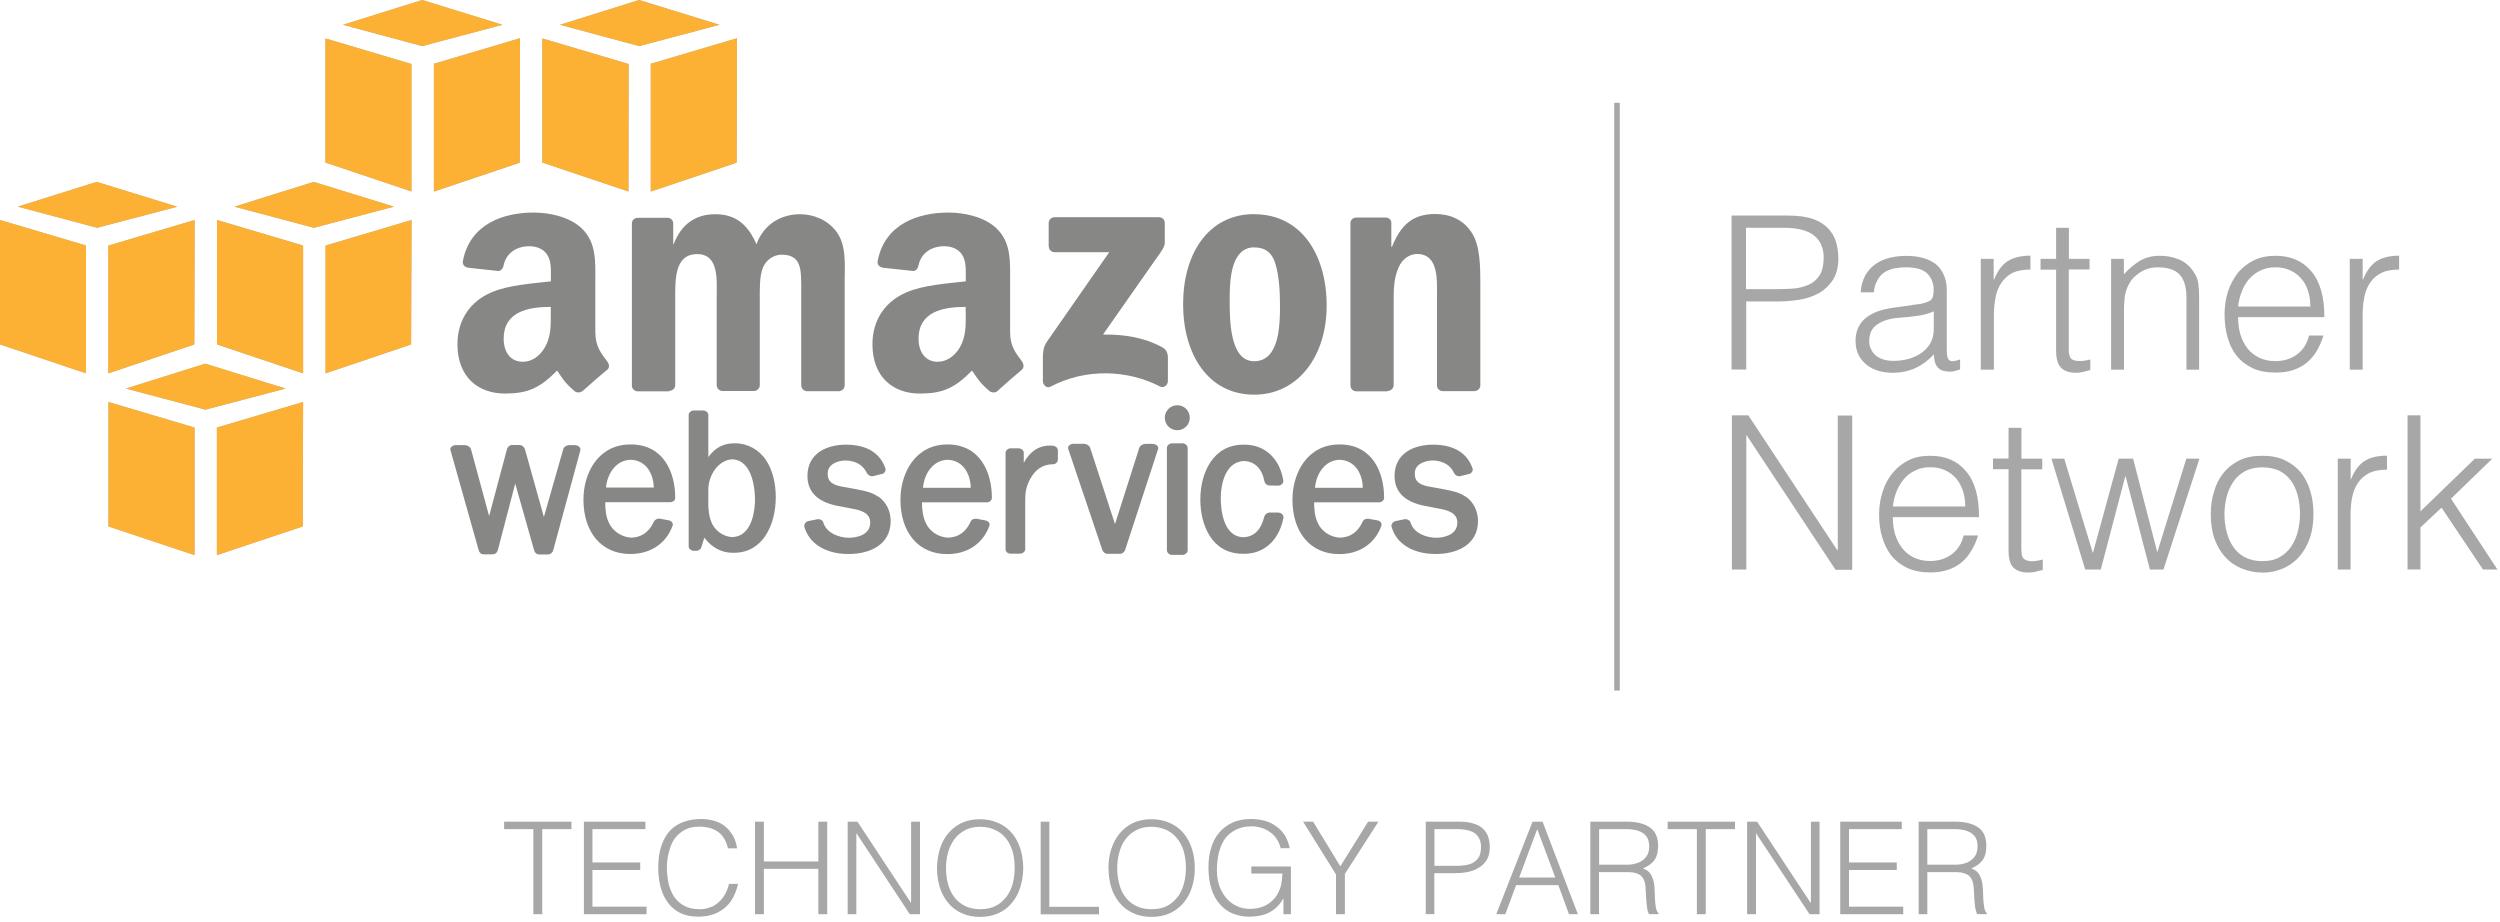 <?xml version="1.0" encoding="UTF-8" standalone="no"?>
<!DOCTYPE svg PUBLIC "-//W3C//DTD SVG 1.1//EN" "http://www.w3.org/Graphics/SVG/1.1/DTD/svg11.dtd">
<svg width="100%" height="100%" viewBox="0 0 225 83" version="1.1" xmlns="http://www.w3.org/2000/svg" xmlns:xlink="http://www.w3.org/1999/xlink" xml:space="preserve" style="fill-rule:evenodd;clip-rule:evenodd;stroke-linejoin:round;stroke-miterlimit:1.414;">
    <g>
        <g opacity="0.5">
            <g>
                <path d="M37.03,17.23L29.29,14.63L29.29,3.46L37.03,5.76L37.03,17.24" style="fill:rgb(102,102,102);"/>
                <path d="M39.05,5.74L46.8,3.44L46.78,14.64L39.05,17.24L39.05,5.73" style="fill:rgb(102,102,102);"/>
                <path d="M45.22,2.23L38,0L30.87,2.23L38,4.15L45.22,2.23" style="fill:rgb(102,102,102);"/>
                <path d="M56.55,17.23L48.81,14.63L48.81,3.46L56.58,5.76L56.56,17.24" style="fill:rgb(102,102,102);"/>
                <path d="M58.57,5.74L66.33,3.44L66.3,14.64L58.57,17.24L58.57,5.73" style="fill:rgb(102,102,102);"/>
                <path d="M64.75,2.23L57.52,0L50.4,2.23L57.53,4.15L64.75,2.23" style="fill:rgb(102,102,102);"/>
                <path d="M7.75,22.1L0,19.8L0,31L7.74,33.6L7.74,22.1" style="fill:rgb(102,102,102);"/>
                <path d="M9.76,22.1L17.52,19.8L17.49,31L9.75,33.6L9.75,22.1" style="fill:rgb(102,102,102);"/>
                <path d="M15.94,18.6L8.7,16.37L1.6,18.6L8.74,20.5L15.96,18.6" style="fill:rgb(102,102,102);"/>
                <path d="M27.27,33.6L19.53,31L19.53,19.8L27.28,22.1L27.28,33.6" style="fill:rgb(102,102,102);"/>
                <path d="M29.3,22.1L37.04,19.8L37,31L29.3,33.6L29.3,22.1" style="fill:rgb(102,102,102);"/>
                <path d="M35.46,18.6L28.23,16.37L21.1,18.6L28.25,20.5L35.45,18.6" style="fill:rgb(102,102,102);"/>
                <path d="M17.5,49.96L9.76,47.38L9.76,36.18L17.51,38.48L17.51,49.96" style="fill:rgb(102,102,102);"/>
                <path d="M19.52,38.48L27.28,36.18L27.25,47.38L19.52,49.96L19.52,38.48" style="fill:rgb(102,102,102);"/>
                <path d="M25.7,34.97L18.47,32.73L11.34,34.97L18.48,36.87L25.7,34.97" style="fill:rgb(102,102,102);"/>
            </g>
            <path d="M51.8,40.06L51.23,40.06C51.03,40.06 50.75,40.2 50.69,40.43L48.95,46.53L47.25,40.45C47.19,40.25 47.01,40.05 46.75,40.05L46.09,40.05C45.84,40.05 45.67,40.25 45.62,40.45L44.02,46.45L42.39,40.43C42.32,40.21 42.05,40.06 41.83,40.06L41.01,40.06C40.84,40.06 40.68,40.14 40.59,40.26C40.53,40.34 40.51,40.43 40.54,40.51L43.08,49.51C43.12,49.71 43.28,49.89 43.53,49.89L44.33,49.89C44.56,49.89 44.76,49.73 44.81,49.49L46.37,43.52L48.07,49.52C48.11,49.7 48.27,49.9 48.52,49.9L49.32,49.9C49.54,49.9 49.72,49.74 49.79,49.52L52.23,40.54C52.26,40.44 52.23,40.36 52.18,40.27C52.11,40.17 51.95,40.07 51.78,40.07" style="fill:rgb(16,15,13);"/>
            <path d="M58.84,43.88L54.54,43.88C54.64,42.68 55.42,41.41 56.74,41.38C58.16,41.41 58.81,42.64 58.84,43.88L58.84,43.88ZM56.74,40C53.84,40 52.51,42.57 52.51,44.96C52.51,47.94 54.17,49.86 56.71,49.86C58.54,49.86 59.93,48.94 60.53,47.33C60.57,47.23 60.56,47.13 60.51,47.05C60.45,46.95 60.33,46.85 60.19,46.83L59.39,46.68C59.17,46.64 58.92,46.78 58.84,46.96C58.44,47.86 57.74,48.36 56.84,48.39C55.97,48.35 55.18,47.84 54.81,47.07C54.51,46.45 54.48,45.83 54.47,45.2L60.32,45.2C60.45,45.2 60.58,45.15 60.67,45.06C60.74,44.99 60.77,44.9 60.77,44.8C60.77,42.48 59.7,40 56.77,40" style="fill:rgb(16,15,13);"/>
            <path d="M67.95,44.97C67.95,45.52 67.85,48.27 65.9,48.34C65.25,48.31 64.6,47.94 64.22,47.36C63.94,46.93 63.79,46.34 63.75,45.6L63.75,44C63.78,42.75 64.65,41.4 65.9,41.34C67.85,41.41 67.95,44.38 67.95,44.97L67.95,44.97ZM66.2,39.9L66.05,39.9C65.09,39.9 64.33,40.32 63.75,41.14L63.75,37.34C63.75,37.14 63.53,36.94 63.28,36.94L62.44,36.94C62.22,36.94 61.98,37.12 61.98,37.34L61.98,49.17C61.98,49.39 62.2,49.57 62.44,49.57L62.69,49.57C62.91,49.57 63.09,49.4 63.13,49.22L63.39,48.39C64.01,49.24 64.93,49.75 65.91,49.75L66.06,49.75C68.66,49.75 69.82,47.23 69.82,44.73C69.82,43.49 69.52,42.29 68.97,41.46C68.37,40.5 67.29,39.9 66.2,39.9" style="fill:rgb(16,15,13);"/>
            <path d="M79.03,44.7C78.48,44.3 77.83,44.18 77.17,44.05L75.91,43.82C75.01,43.67 74.49,43.42 74.49,42.62C74.49,41.78 75.36,41.46 76.09,41.44C77.01,41.46 77.69,41.86 78.02,42.58C78.12,42.74 78.29,42.86 78.47,42.86C78.5,42.86 78.53,42.86 78.57,42.86L79.35,42.66C79.48,42.66 79.6,42.56 79.65,42.44C79.71,42.34 79.72,42.24 79.69,42.16C79.21,40.76 77.99,40.02 76.14,40.02C74.46,40.02 72.67,40.76 72.67,42.84C72.67,44.26 73.57,45.16 75.33,45.52L76.75,45.79C77.53,45.93 78.32,46.19 78.32,47.03C78.32,48.26 76.88,48.39 76.44,48.4C75.47,48.4 74.37,47.95 74.1,47.03C74.05,46.83 73.8,46.69 73.57,46.73L72.74,46.9C72.62,46.93 72.51,47 72.44,47.12C72.39,47.22 72.37,47.32 72.39,47.4C72.82,48.93 74.29,49.85 76.33,49.86L76.39,49.86C78.21,49.86 80.16,49.08 80.16,46.89C80.16,45.99 79.76,45.19 79.06,44.69" style="fill:rgb(16,15,13);"/>
            <path d="M87.37,43.9L83.07,43.9C83.17,42.68 83.94,41.42 85.27,41.38C86.69,41.42 87.33,42.65 87.37,43.88L87.37,43.9ZM85.27,40C82.37,40 81.04,42.58 81.04,44.97C81.04,47.95 82.68,49.87 85.24,49.87C87.06,49.87 88.44,48.95 89.04,47.34C89.08,47.24 89.07,47.14 89.02,47.06C88.96,46.96 88.84,46.86 88.7,46.84L87.9,46.69C87.7,46.65 87.44,46.74 87.35,46.96C86.95,47.86 86.25,48.36 85.35,48.39C84.48,48.36 83.69,47.85 83.33,47.09C83.03,46.46 82.99,45.84 82.98,45.21L88.83,45.21C88.95,45.21 89.08,45.15 89.17,45.06C89.24,44.99 89.27,44.89 89.27,44.8C89.27,42.5 88.21,40 85.27,40" style="fill:rgb(16,15,13);"/>
            <path d="M94.8,40.12C94.7,40.1 94.58,40.1 94.47,40.1C93.49,40.1 92.69,40.63 92.14,41.65L92.14,40.75C92.14,40.55 91.94,40.35 91.68,40.35L90.95,40.35C90.71,40.35 90.5,40.55 90.5,40.75L90.5,49.43C90.5,49.65 90.7,49.83 90.95,49.83L91.8,49.83C92.02,49.83 92.27,49.66 92.27,49.43L92.27,45.06C92.27,44.34 92.34,43.8 92.69,43.16C93.17,42.24 93.85,41.79 94.79,41.78C95.01,41.78 95.21,41.58 95.21,41.35L95.21,40.55C95.21,40.33 95.03,40.15 94.79,40.12" style="fill:rgb(16,15,13);"/>
            <path d="M103.75,39.95L103.07,39.95C102.87,39.95 102.59,40.1 102.53,40.32L100.35,47.17L98.12,40.32C98.05,40.1 97.78,39.94 97.57,39.94L96.61,39.94C96.44,39.94 96.27,40.02 96.18,40.14C96.13,40.24 96.11,40.32 96.14,40.4L99.19,49.44C99.25,49.62 99.39,49.84 99.65,49.84L100.81,49.84C101.01,49.84 101.21,49.69 101.28,49.44L104.23,40.41C104.26,40.33 104.25,40.24 104.19,40.16C104.09,40.03 103.93,39.96 103.76,39.96" style="fill:rgb(16,15,13);"/>
            <path d="M105.96,36.47C105.34,36.47 104.83,36.97 104.83,37.6C104.83,38.22 105.33,38.72 105.96,38.72C106.58,38.72 107.08,38.22 107.08,37.6C107.08,36.97 106.58,36.47 105.96,36.47" style="fill:rgb(16,15,13);"/>
            <path d="M106.42,39.9L105.5,39.9C105.24,39.9 105.02,40.1 105.02,40.3L105.02,49.52C105.02,49.62 105.07,49.74 105.17,49.82C105.27,49.9 105.37,49.94 105.49,49.94L106.41,49.94C106.67,49.94 106.89,49.74 106.89,49.52L106.89,40.32C106.89,40.09 106.66,39.89 106.41,39.89" style="fill:rgb(16,15,13);"/>
            <path d="M115.04,46.13L114.27,46.13C114.07,46.13 113.87,46.26 113.79,46.49C113.49,47.69 112.87,48.32 111.89,48.35C110.02,48.29 109.87,45.67 109.87,44.87C109.87,43.27 110.43,41.54 111.97,41.49C112.91,41.52 113.59,42.19 113.79,43.29C113.83,43.51 113.99,43.67 114.23,43.69L115.06,43.71C115.31,43.68 115.5,43.51 115.5,43.27C115.2,41.29 113.85,40.02 112.02,40.02L111.89,40.02C109.22,40.02 108.03,42.5 108.03,44.96C108.03,47.21 109.03,49.84 111.86,49.84L112,49.84C113.8,49.84 115.13,48.59 115.52,46.57C115.52,46.47 115.49,46.37 115.42,46.3C115.34,46.2 115.19,46.14 115.04,46.13" style="fill:rgb(16,15,13);"/>
            <path d="M122.65,43.9L118.35,43.9C118.45,42.68 119.22,41.42 120.55,41.38C121.97,41.42 122.62,42.65 122.65,43.88L122.65,43.9ZM120.55,40C117.65,40 116.32,42.58 116.32,44.97C116.32,47.95 117.97,49.87 120.52,49.87C122.34,49.87 123.72,48.95 124.32,47.34C124.36,47.24 124.35,47.14 124.3,47.06C124.24,46.96 124.13,46.86 124,46.84L123.18,46.69C122.98,46.65 122.73,46.74 122.63,46.96C122.23,47.86 121.53,48.36 120.63,48.39C119.76,48.36 118.97,47.85 118.61,47.09C118.31,46.45 118.28,45.84 118.27,45.21L124.12,45.21C124.25,45.21 124.38,45.15 124.47,45.06C124.54,44.99 124.57,44.89 124.57,44.8C124.57,42.5 123.51,40 120.57,40" style="fill:rgb(16,15,13);"/>
            <path d="M131.9,44.7C131.34,44.3 130.68,44.18 130.02,44.05L128.76,43.82C127.86,43.67 127.33,43.42 127.33,42.62C127.33,41.54 128.69,41.45 128.95,41.44C129.85,41.46 130.55,41.86 130.87,42.58C130.95,42.74 131.12,42.86 131.3,42.86C131.34,42.86 131.37,42.86 131.4,42.86L132.2,42.66C132.3,42.66 132.43,42.56 132.5,42.44C132.55,42.34 132.56,42.24 132.53,42.16C132.05,40.76 130.83,40.02 128.97,40.02C127.3,40.02 125.51,40.76 125.51,42.84C125.51,44.26 126.41,45.16 128.18,45.52L129.58,45.79C130.36,45.93 131.16,46.19 131.16,47.03C131.16,48.26 129.72,48.39 129.29,48.4C128.39,48.4 127.23,48 126.95,47.03C126.89,46.83 126.65,46.69 126.41,46.73L125.59,46.9C125.47,46.93 125.35,47 125.29,47.12C125.23,47.22 125.21,47.32 125.24,47.4C125.66,48.93 127.14,49.85 129.18,49.86L129.22,49.86C131.06,49.86 133.02,49.08 133.02,46.89C133.02,45.99 132.62,45.19 131.92,44.69" style="fill:rgb(16,15,13);"/>
            <path d="M94.38,22.17L94.38,20.07C94.38,19.77 94.63,19.55 94.91,19.55L104.29,19.55C104.59,19.55 104.83,19.75 104.83,20.07L104.83,21.87C104.83,22.17 104.57,22.57 104.13,23.17L99.27,30.11C101.07,30.08 102.97,30.35 104.61,31.26C104.98,31.46 105.08,31.78 105.11,32.08L105.11,34.31C105.11,34.61 104.78,34.97 104.41,34.79C101.54,33.29 97.71,33.11 94.53,34.81C94.2,34.98 93.86,34.63 93.86,34.31L93.86,32.21C93.86,31.86 93.86,31.28 94.21,30.77L99.83,22.7L94.93,22.7C94.63,22.7 94.4,22.48 94.39,22.17" style="fill:rgb(16,15,13);"/>
            <path d="M60.22,35.22L57.37,35.22C57.1,35.2 56.89,35 56.87,34.74L56.87,20.1C56.87,19.82 57.11,19.6 57.42,19.6L60.07,19.6C60.35,19.6 60.57,19.8 60.59,20.08L60.59,21.98L60.63,21.98C61.33,20.14 62.63,19.28 64.38,19.28C66.15,19.28 67.28,20.14 68.08,21.98C68.76,20.14 70.33,19.28 72,19.28C73.2,19.28 74.5,19.78 75.3,20.88C76.2,22.11 76.02,23.88 76.02,25.46L76.02,34.69C76.02,34.97 75.77,35.21 75.47,35.21L72.61,35.21C72.33,35.19 72.11,34.96 72.11,34.68L72.11,26.92C72.11,26.3 72.15,24.77 72.01,24.18C71.81,23.2 71.17,22.92 70.35,22.92C69.65,22.92 68.93,23.38 68.65,24.12C68.35,24.86 68.38,26.09 68.38,26.92L68.38,34.67C68.38,34.95 68.14,35.19 67.84,35.19L65,35.19C64.73,35.17 64.5,34.94 64.5,34.66L64.5,26.9C64.5,25.27 64.76,22.87 62.74,22.87C60.69,22.87 60.77,25.22 60.77,26.91L60.77,34.66C60.77,34.94 60.53,35.18 60.22,35.18" style="fill:rgb(16,15,13);"/>
            <path d="M112.9,22.26C110.8,22.26 110.67,25.12 110.67,26.91C110.67,28.71 110.65,32.51 112.87,32.51C115.09,32.51 115.2,29.44 115.2,27.57C115.2,26.33 115.14,24.87 114.77,23.69C114.45,22.67 113.81,22.27 112.91,22.27L112.9,22.26ZM112.88,19.28C117.11,19.28 119.4,22.91 119.4,27.52C119.4,31.99 116.87,35.52 112.88,35.52C108.73,35.52 106.48,31.89 106.48,27.37C106.48,22.82 108.76,19.27 112.88,19.27" style="fill:rgb(16,15,13);"/>
            <path d="M124.88,35.22L122.04,35.22C121.76,35.2 121.54,34.97 121.54,34.69L121.54,20.05C121.54,19.79 121.79,19.58 122.07,19.58L124.72,19.58C124.97,19.58 125.17,19.75 125.22,19.98L125.22,22.21L125.28,22.21C126.08,20.21 127.18,19.26 129.16,19.26C130.44,19.26 131.69,19.72 132.48,20.98C133.23,22.15 133.23,24.12 133.23,25.53L133.23,34.73C133.2,35 132.97,35.2 132.68,35.2L129.83,35.2C129.56,35.18 129.35,35 129.33,34.74L129.33,26.8C129.33,25.2 129.5,22.86 127.53,22.86C126.85,22.86 126.21,23.32 125.89,24.03C125.49,24.93 125.43,25.81 125.43,26.8L125.43,34.67C125.43,34.95 125.17,35.19 124.87,35.19" style="fill:rgb(16,15,13);"/>
            <path d="M89.8,35.18C89.6,35.35 89.33,35.36 89.12,35.25C88.17,34.45 88,34.1 87.48,33.35C85.92,34.95 84.81,35.42 82.78,35.42C80.38,35.42 78.52,33.94 78.52,30.98C78.52,28.68 79.78,27.08 81.56,26.32C83.11,25.64 85.26,25.52 86.92,25.32L86.92,24.96C86.92,24.29 86.97,23.48 86.57,22.9C86.23,22.37 85.57,22.16 84.97,22.16C83.89,22.16 82.92,22.72 82.67,23.86C82.63,24.13 82.45,24.38 82.19,24.39L79.42,24.09C79.18,24.03 78.92,23.84 78.99,23.49C79.63,20.14 82.65,19.13 85.36,19.13C86.76,19.13 88.56,19.5 89.66,20.53C91.04,21.83 90.91,23.57 90.91,25.45L90.91,29.89C90.91,31.22 91.46,31.81 91.98,32.53C92.15,32.79 92.18,33.09 91.96,33.28C91.38,33.76 90.36,34.66 89.78,35.18L89.78,35.16L89.8,35.18ZM86.92,28.23C86.92,29.33 86.94,30.27 86.39,31.26C85.92,32.06 85.19,32.56 84.39,32.56C83.31,32.56 82.67,31.72 82.67,30.48C82.67,28.06 84.85,27.62 86.91,27.62L86.91,28.22" style="fill:rgb(16,15,13);"/>
            <path d="M52.44,35.18C52.24,35.35 51.98,35.36 51.77,35.25C50.82,34.45 50.65,34.1 50.14,33.35C48.57,34.95 47.46,35.42 45.44,35.42C43.04,35.42 41.17,33.94 41.17,30.98C41.17,28.68 42.43,27.08 44.21,26.32C45.77,25.64 47.93,25.52 49.58,25.32L49.58,24.96C49.58,24.29 49.63,23.48 49.23,22.9C48.89,22.37 48.23,22.16 47.63,22.16C46.55,22.16 45.58,22.72 45.33,23.86C45.29,24.13 45.11,24.38 44.85,24.39L42.09,24.09C41.85,24.03 41.59,23.84 41.66,23.49C42.3,20.14 45.32,19.13 48.03,19.13C49.43,19.13 51.23,19.5 52.33,20.53C53.71,21.83 53.58,23.57 53.58,25.45L53.58,29.89C53.58,31.22 54.13,31.81 54.65,32.53C54.85,32.79 54.88,33.09 54.65,33.28C54.05,33.76 53.03,34.66 52.45,35.18L52.45,35.16L52.44,35.18ZM49.57,28.23C49.57,29.33 49.6,30.27 49.04,31.26C48.58,32.06 47.86,32.56 47.06,32.56C45.96,32.56 45.33,31.72 45.33,30.48C45.33,28.06 47.51,27.62 49.57,27.62L49.57,28.22" style="fill:rgb(16,15,13);"/>
        </g>
    </g>
    <g>
        <path d="M37.03,17.23L29.29,14.63L29.29,3.46L37.03,5.76L37.03,17.24" style="fill:rgb(252,176,52);"/>
        <path d="M39.05,5.74L46.8,3.44L46.78,14.64L39.05,17.24L39.05,5.73" style="fill:rgb(252,176,52);"/>
        <path d="M45.22,2.23L38,0L30.87,2.23L38,4.15L45.22,2.23" style="fill:rgb(252,176,52);"/>
        <path d="M56.55,17.23L48.81,14.63L48.81,3.46L56.58,5.76L56.56,17.24" style="fill:rgb(252,176,52);"/>
        <path d="M58.57,5.74L66.33,3.44L66.3,14.64L58.57,17.24L58.57,5.73" style="fill:rgb(252,176,52);"/>
        <path d="M64.75,2.23L57.52,0L50.4,2.23L57.53,4.15L64.75,2.23" style="fill:rgb(252,176,52);"/>
        <path d="M7.75,22.1L0,19.8L0,31L7.74,33.6L7.74,22.1" style="fill:rgb(252,176,52);"/>
        <path d="M9.76,22.1L17.52,19.8L17.49,31L9.75,33.6L9.75,22.1" style="fill:rgb(252,176,52);"/>
        <path d="M15.94,18.6L8.7,16.37L1.6,18.6L8.74,20.5L15.96,18.6" style="fill:rgb(252,176,52);"/>
        <path d="M27.27,33.6L19.53,31L19.53,19.8L27.28,22.1L27.28,33.6" style="fill:rgb(252,176,52);"/>
        <path d="M29.3,22.1L37.04,19.8L37,31L29.3,33.6L29.3,22.1" style="fill:rgb(252,176,52);"/>
        <path d="M35.46,18.6L28.23,16.37L21.1,18.6L28.25,20.5L35.45,18.6" style="fill:rgb(252,176,52);"/>
        <path d="M17.5,49.96L9.76,47.38L9.76,36.18L17.51,38.48L17.51,49.96" style="fill:rgb(252,176,52);"/>
        <path d="M19.52,38.48L27.28,36.18L27.25,47.38L19.52,49.96L19.52,38.48" style="fill:rgb(252,176,52);"/>
        <path d="M25.7,34.97L18.47,32.73L11.34,34.97L18.48,36.87L25.7,34.97" style="fill:rgb(252,176,52);"/>
    </g>
    <path d="M145.28,9.25L145.78,9.25L145.78,62.15L145.28,62.15L145.28,9.25Z" style="fill-opacity:0.345;"/>
    <path d="M45.37,73.95L51.43,73.95L51.43,74.62L48.8,74.62L48.8,82.28L48,82.28L48,74.62L45.37,74.62L45.37,73.95ZM52.55,82.28L52.55,73.95L58.09,73.95L58.09,74.62L53.32,74.62L53.32,77.62L57.62,77.62L57.62,78.3L53.32,78.3L53.32,81.6L58.19,81.6L58.19,82.28L52.54,82.28L52.55,82.28ZM65.52,76.37C65.36,75.67 65.06,75.17 64.62,74.87C64.18,74.55 63.62,74.4 62.9,74.4C62.4,74.4 61.96,74.5 61.6,74.7C61.24,74.9 60.94,75.18 60.7,75.5C60.47,75.85 60.3,76.25 60.2,76.7C60.07,77.13 60.02,77.6 60.02,78.1C60.02,78.56 60.07,79 60.16,79.46C60.26,79.9 60.42,80.3 60.64,80.66C60.87,81.01 61.17,81.29 61.54,81.5C61.92,81.72 62.4,81.83 62.97,81.83C63.32,81.83 63.64,81.77 63.94,81.65C64.24,81.55 64.49,81.38 64.71,81.17C64.94,80.97 65.11,80.73 65.27,80.45C65.42,80.17 65.54,79.87 65.61,79.55L66.43,79.55C66.33,79.95 66.21,80.32 66.03,80.68C65.85,81.04 65.63,81.35 65.33,81.62C65.03,81.89 64.69,82.1 64.28,82.26C63.86,82.42 63.38,82.5 62.83,82.5C62.19,82.5 61.63,82.38 61.18,82.15C60.73,81.91 60.36,81.59 60.08,81.19C59.78,80.79 59.58,80.32 59.44,79.79C59.31,79.26 59.24,78.69 59.24,78.11C59.24,77.31 59.34,76.64 59.54,76.08C59.74,75.52 60,75.06 60.34,74.71C60.7,74.36 61.11,74.11 61.58,73.95C62.05,73.79 62.56,73.71 63.11,73.71C63.54,73.71 63.93,73.77 64.31,73.88C64.67,73.98 64.99,74.16 65.27,74.38C65.55,74.61 65.77,74.88 65.97,75.21C66.15,75.54 66.27,75.91 66.34,76.35L65.54,76.35L65.52,76.37ZM67.95,82.28L67.95,73.95L68.75,73.95L68.75,77.53L73.65,77.53L73.65,73.95L74.45,73.95L74.45,82.28L73.65,82.28L73.65,78.2L68.75,78.2L68.75,82.28L67.95,82.28ZM77.1,75.02L77.07,75.02L77.07,82.28L76.29,82.28L76.29,73.95L77.17,73.95L81.97,81.23L82,81.23L82,73.95L82.8,73.95L82.8,82.28L81.88,82.28L77.1,75.02L77.1,75.02ZM84.33,78.13C84.33,77.53 84.43,76.95 84.58,76.43C84.75,75.88 84.98,75.43 85.32,75.03C85.64,74.63 86.04,74.31 86.52,74.08C87,73.85 87.55,73.73 88.17,73.73C88.82,73.73 89.39,73.85 89.87,74.08C90.37,74.3 90.77,74.61 91.1,75.01C91.43,75.41 91.68,75.89 91.84,76.41C92.01,76.96 92.09,77.53 92.09,78.14C92.09,78.74 91.99,79.3 91.83,79.84C91.67,80.36 91.43,80.82 91.1,81.22C90.8,81.62 90.38,81.94 89.9,82.17C89.4,82.4 88.85,82.52 88.2,82.52C87.57,82.52 87,82.4 86.52,82.17C86.02,81.94 85.62,81.63 85.32,81.23C84.98,80.83 84.74,80.38 84.58,79.85C84.42,79.32 84.33,78.75 84.33,78.15L84.33,78.13ZM88.23,81.83C88.76,81.83 89.23,81.73 89.61,81.53C90.01,81.33 90.33,81.03 90.58,80.71C90.83,80.38 91.02,79.98 91.14,79.54C91.26,79.09 91.32,78.62 91.32,78.14C91.32,77.56 91.26,77.04 91.12,76.58C90.97,76.12 90.77,75.73 90.5,75.41C90.23,75.08 89.9,74.84 89.5,74.67C89.13,74.5 88.7,74.41 88.22,74.41C87.69,74.41 87.22,74.51 86.84,74.73C86.44,74.93 86.14,75.21 85.88,75.55C85.63,75.9 85.44,76.29 85.32,76.75C85.2,77.18 85.14,77.65 85.14,78.15C85.14,78.63 85.2,79.1 85.32,79.55C85.44,79.99 85.62,80.39 85.88,80.73C86.13,81.07 86.45,81.33 86.84,81.53C87.24,81.73 87.69,81.83 88.24,81.83L88.23,81.83ZM93.66,82.28L93.66,73.95L94.44,73.95L94.44,81.61L98.91,81.61L98.91,82.29L93.66,82.29L93.66,82.28ZM99.76,78.13C99.76,77.53 99.84,76.95 100.01,76.43C100.19,75.88 100.43,75.43 100.75,75.03C101.08,74.63 101.48,74.31 101.95,74.08C102.43,73.85 102.99,73.73 103.61,73.73C104.26,73.73 104.83,73.85 105.31,74.08C105.81,74.3 106.21,74.61 106.54,75.01C106.87,75.41 107.12,75.89 107.28,76.41C107.45,76.96 107.53,77.53 107.53,78.14C107.53,78.74 107.45,79.3 107.28,79.84C107.12,80.36 106.88,80.82 106.55,81.22C106.22,81.62 105.82,81.94 105.33,82.17C104.85,82.4 104.28,82.52 103.63,82.52C103,82.52 102.43,82.4 101.96,82.17C101.46,81.94 101.06,81.63 100.74,81.23C100.42,80.83 100.17,80.38 100.01,79.85C99.85,79.32 99.77,78.75 99.77,78.15L99.76,78.13ZM103.66,81.83C104.19,81.83 104.66,81.73 105.04,81.53C105.44,81.33 105.74,81.03 106,80.71C106.25,80.38 106.43,79.98 106.55,79.54C106.67,79.09 106.73,78.62 106.73,78.14C106.73,77.56 106.66,77.04 106.53,76.58C106.38,76.12 106.17,75.73 105.9,75.41C105.63,75.08 105.3,74.84 104.92,74.67C104.52,74.5 104.1,74.41 103.62,74.41C103.09,74.41 102.62,74.51 102.24,74.73C101.84,74.93 101.54,75.21 101.28,75.55C101.03,75.9 100.85,76.29 100.73,76.75C100.61,77.18 100.55,77.65 100.55,78.15C100.55,78.63 100.61,79.1 100.73,79.55C100.83,79.99 101.03,80.39 101.28,80.73C101.53,81.07 101.85,81.33 102.24,81.53C102.64,81.73 103.1,81.83 103.64,81.83L103.66,81.83ZM112.62,78.65L112.62,77.98L116.18,77.98L116.18,82.28L115.51,82.28L115.51,80.86C115.37,81.1 115.21,81.33 115.01,81.53C114.83,81.73 114.61,81.91 114.36,82.05C114.12,82.2 113.83,82.31 113.51,82.38C113.18,82.46 112.81,82.5 112.41,82.5C111.88,82.5 111.41,82.4 110.95,82.22C110.51,82.04 110.12,81.76 109.8,81.39C109.46,81.02 109.2,80.56 109.03,79.99C108.85,79.45 108.76,78.79 108.76,78.06C108.76,77.46 108.83,76.88 108.99,76.36C109.13,75.83 109.37,75.36 109.69,74.98C110.01,74.58 110.41,74.28 110.89,74.05C111.37,73.82 111.94,73.71 112.59,73.71C113.04,73.71 113.45,73.77 113.83,73.87C114.21,73.97 114.55,74.14 114.86,74.37C115.16,74.57 115.42,74.85 115.63,75.17C115.83,75.5 115.98,75.89 116.08,76.34L115.26,76.34C115.19,76.04 115.06,75.74 114.9,75.51C114.74,75.26 114.54,75.05 114.3,74.89C114.08,74.72 113.82,74.59 113.54,74.51C113.24,74.41 112.94,74.37 112.64,74.37C112.1,74.37 111.64,74.47 111.24,74.67C110.84,74.87 110.52,75.13 110.26,75.47C110.01,75.83 109.82,76.25 109.7,76.74C109.58,77.24 109.52,77.77 109.52,78.34C109.52,78.81 109.59,79.24 109.72,79.67C109.86,80.09 110.06,80.45 110.32,80.77C110.57,81.09 110.89,81.34 111.26,81.52C111.64,81.72 112.06,81.8 112.54,81.8C112.76,81.8 113,81.77 113.24,81.72C113.47,81.67 113.7,81.59 113.94,81.47C114.14,81.37 114.36,81.21 114.54,81.02C114.74,80.84 114.91,80.62 115.04,80.34C115.18,80.08 115.27,79.81 115.32,79.52C115.37,79.24 115.4,78.92 115.42,78.62L112.6,78.62L112.62,78.65ZM120.63,77.97L123.13,73.95L124.06,73.95L121.04,78.65L121.04,82.28L120.24,82.28L120.24,78.7L117.28,73.95L118.18,73.95L120.63,77.97ZM128.32,82.28L128.32,73.95L131.36,73.95C131.9,73.95 132.36,74.02 132.7,74.15C133.05,74.25 133.33,74.43 133.53,74.65C133.73,74.85 133.88,75.11 133.96,75.39C134.04,75.66 134.08,75.96 134.08,76.27C134.08,76.73 133.98,77.11 133.8,77.41C133.6,77.71 133.36,77.95 133.06,78.11C132.76,78.31 132.42,78.41 132.04,78.49C131.66,78.56 131.27,78.59 130.89,78.59L129.09,78.59L129.09,82.27L128.31,82.27L128.32,82.28ZM130.92,77.93C131.28,77.93 131.62,77.91 131.92,77.86C132.2,77.81 132.45,77.73 132.65,77.6C132.85,77.47 133.01,77.3 133.13,77.08C133.23,76.86 133.29,76.58 133.29,76.22C133.29,75.69 133.11,75.3 132.77,75.02C132.43,74.76 131.87,74.62 131.13,74.62L129.1,74.62L129.1,77.92L130.9,77.92L130.92,77.93ZM134.66,82.28L137.93,73.95L138.83,73.95L142.01,82.28L141.21,82.28L140.25,79.66L136.45,79.66L135.48,82.28L134.68,82.28L134.66,82.28ZM136.72,78.98L139.98,78.98L138.35,74.62L136.72,78.99L136.72,78.98ZM146.36,77.83C146.66,77.83 146.92,77.8 147.16,77.73C147.43,77.67 147.64,77.57 147.83,77.43C148.01,77.3 148.16,77.13 148.27,76.93C148.37,76.73 148.43,76.47 148.43,76.17C148.43,75.87 148.37,75.61 148.26,75.41C148.16,75.21 148,75.06 147.81,74.95C147.63,74.83 147.41,74.75 147.17,74.7C146.93,74.65 146.67,74.62 146.42,74.62L143.92,74.62L143.92,77.82L146.38,77.82L146.36,77.83ZM143.91,78.5L143.91,82.28L143.13,82.28L143.13,73.95L146.39,73.95C147.31,73.95 148.01,74.13 148.49,74.47C148.99,74.81 149.23,75.37 149.23,76.14C149.23,76.66 149.13,77.08 148.91,77.39C148.71,77.69 148.35,77.95 147.87,78.16C148.12,78.26 148.31,78.36 148.45,78.53C148.59,78.7 148.69,78.88 148.75,79.09C148.83,79.29 148.88,79.52 148.9,79.75C148.9,79.98 148.92,80.2 148.93,80.42C148.93,80.74 148.95,81 148.97,81.22C148.99,81.42 149.01,81.58 149.04,81.72C149.06,81.85 149.1,81.95 149.14,82.02C149.17,82.09 149.22,82.15 149.27,82.19L149.27,82.27L148.41,82.27C148.33,82.13 148.27,81.94 148.24,81.69C148.2,81.44 148.18,81.19 148.16,80.92C148.14,80.65 148.12,80.38 148.11,80.12C148.11,79.88 148.08,79.67 148.05,79.52C148,79.28 147.93,79.1 147.82,78.97C147.72,78.83 147.6,78.73 147.46,78.67C147.31,78.59 147.16,78.55 146.96,78.52C146.78,78.5 146.6,78.49 146.4,78.49L143.93,78.49L143.91,78.5ZM150.1,73.95L156.15,73.95L156.15,74.62L153.52,74.62L153.52,82.28L152.72,82.28L152.72,74.62L150.09,74.62L150.09,73.95L150.1,73.95ZM158.06,75.02L158.04,75.02L158.04,82.28L157.24,82.28L157.24,73.95L158.14,73.95L162.94,81.23L162.98,81.23L162.98,73.95L163.76,73.95L163.76,82.28L162.86,82.28L158.06,75.02L158.06,75.02ZM165.62,82.28L165.62,73.95L171.16,73.95L171.16,74.62L166.41,74.62L166.41,77.62L170.71,77.62L170.71,78.3L166.41,78.3L166.41,81.6L171.29,81.6L171.29,82.28L165.63,82.28L165.62,82.28ZM175.9,77.83C176.2,77.83 176.48,77.8 176.73,77.73C176.98,77.67 177.2,77.57 177.38,77.43C177.58,77.3 177.71,77.13 177.82,76.93C177.92,76.73 177.98,76.47 177.98,76.17C177.98,75.87 177.93,75.61 177.82,75.41C177.72,75.21 177.55,75.06 177.37,74.95C177.17,74.83 176.97,74.75 176.72,74.7C176.48,74.65 176.22,74.62 175.96,74.62L173.46,74.62L173.46,77.82L175.91,77.82L175.9,77.83ZM173.46,78.5L173.46,82.28L172.68,82.28L172.68,73.95L175.94,73.95C176.86,73.95 177.56,74.13 178.04,74.47C178.54,74.81 178.77,75.37 178.77,76.14C178.77,76.66 178.67,77.08 178.45,77.39C178.25,77.69 177.9,77.95 177.42,78.16C177.67,78.26 177.86,78.36 178,78.53C178.14,78.7 178.24,78.88 178.3,79.09C178.38,79.29 178.42,79.52 178.44,79.75C178.46,79.98 178.48,80.2 178.48,80.42C178.48,80.74 178.5,81 178.52,81.22C178.54,81.42 178.57,81.58 178.59,81.72C178.61,81.85 178.64,81.95 178.69,82.02C178.72,82.09 178.77,82.15 178.82,82.19L178.82,82.27L177.95,82.27C177.87,82.13 177.81,81.94 177.77,81.69C177.74,81.44 177.71,81.19 177.69,80.92C177.67,80.65 177.66,80.38 177.65,80.12C177.63,79.88 177.61,79.67 177.58,79.52C177.53,79.28 177.45,79.1 177.35,78.97C177.25,78.83 177.12,78.73 176.97,78.67C176.81,78.59 176.65,78.55 176.47,78.52C176.29,78.5 176.1,78.49 175.91,78.49L173.43,78.49L173.46,78.5Z" style="fill-opacity:0.347;"/>
    <path d="M155.84,33.27L155.84,19.4L160.91,19.4C161.81,19.4 162.56,19.5 163.15,19.7C163.73,19.9 164.19,20.2 164.53,20.55C164.87,20.91 165.11,21.33 165.25,21.79C165.38,22.25 165.45,22.75 165.45,23.26C165.45,24.03 165.29,24.66 164.98,25.16C164.66,25.66 164.25,26.06 163.75,26.36C163.25,26.64 162.68,26.84 162.05,26.96C161.41,27.06 160.77,27.13 160.13,27.13L157.16,27.13L157.16,33.26L155.86,33.26L155.84,33.27ZM160.16,26.02C160.78,26.02 161.33,25.99 161.82,25.92C162.3,25.82 162.72,25.69 163.06,25.48C163.4,25.26 163.66,24.98 163.86,24.61C164.03,24.25 164.13,23.77 164.13,23.18C164.13,22.31 163.83,21.65 163.27,21.2C162.7,20.74 161.79,20.5 160.54,20.5L157.14,20.5L157.14,26.02L160.16,26.02ZM174.03,28.03C173.55,28.23 173.05,28.37 172.55,28.43C172.05,28.5 171.55,28.55 171.05,28.59C170.15,28.64 169.47,28.84 168.97,29.19C168.47,29.51 168.23,30.02 168.23,30.69C168.23,31.01 168.29,31.27 168.43,31.49C168.53,31.72 168.7,31.91 168.9,32.06C169.1,32.2 169.33,32.31 169.6,32.38C169.85,32.45 170.12,32.48 170.4,32.48C170.85,32.48 171.3,32.42 171.74,32.31C172.18,32.19 172.57,32.01 172.91,31.78C173.26,31.54 173.53,31.24 173.74,30.88C173.94,30.51 174.04,30.08 174.04,29.58L174.04,28.01L174.03,28.03ZM172.09,27.45C172.29,27.43 172.56,27.39 172.86,27.35C173.16,27.29 173.41,27.21 173.6,27.12C173.8,27.02 173.92,26.88 173.97,26.67C174.01,26.47 174.03,26.27 174.03,26.07C174.03,25.49 173.83,25.01 173.47,24.63C173.09,24.25 172.45,24.06 171.55,24.06C171.15,24.06 170.78,24.1 170.45,24.16C170.12,24.24 169.82,24.36 169.57,24.53C169.32,24.7 169.12,24.93 168.97,25.23C168.79,25.51 168.69,25.88 168.64,26.31L167.46,26.31C167.5,25.73 167.64,25.23 167.86,24.81C168.1,24.39 168.4,24.05 168.76,23.79C169.13,23.53 169.56,23.33 170.03,23.21C170.53,23.09 171.03,23.03 171.57,23.03C172.07,23.03 172.54,23.08 172.97,23.19C173.43,23.29 173.81,23.49 174.14,23.71C174.47,23.95 174.72,24.27 174.91,24.67C175.11,25.07 175.21,25.55 175.21,26.13L175.21,31.57C175.21,32.02 175.28,32.3 175.44,32.42C175.6,32.56 175.94,32.52 176.41,32.35L176.41,33.25C176.31,33.28 176.19,33.32 176.01,33.37C175.85,33.42 175.68,33.45 175.51,33.45C175.33,33.45 175.16,33.43 174.99,33.39C174.79,33.36 174.64,33.29 174.53,33.19C174.41,33.11 174.33,32.99 174.25,32.86C174.18,32.72 174.13,32.56 174.1,32.41C174.07,32.24 174.05,32.07 174.05,31.89C173.55,32.43 173.01,32.84 172.38,33.13C171.75,33.41 171.08,33.55 170.33,33.55C169.9,33.55 169.48,33.49 169.07,33.38C168.67,33.26 168.31,33.08 168,32.84C167.7,32.59 167.45,32.3 167.27,31.94C167.09,31.59 167,31.17 167,30.68C167,28.98 168.16,27.98 170.5,27.68L172.1,27.46L172.09,27.45ZM179.43,33.27L178.27,33.27L178.27,23.3L179.43,23.3L179.43,25.16L179.47,25.16C179.79,24.36 180.2,23.81 180.71,23.49C181.23,23.17 181.91,23.01 182.74,23.01L182.74,24.26C182.08,24.26 181.54,24.36 181.12,24.56C180.7,24.79 180.37,25.08 180.12,25.46C179.87,25.83 179.69,26.26 179.6,26.78C179.5,27.28 179.45,27.8 179.45,28.36L179.45,33.26L179.43,33.27ZM188.14,33.3C188,33.34 187.81,33.38 187.58,33.45C187.35,33.51 187.08,33.55 186.81,33.55C186.24,33.55 185.81,33.4 185.51,33.11C185.21,32.83 185.05,32.31 185.05,31.57L185.05,24.27L183.65,24.27L183.65,23.3L185.05,23.3L185.05,20.5L186.2,20.5L186.2,23.3L188.06,23.3L188.06,24.25L186.19,24.25L186.19,31.72C186.22,31.9 186.26,32.05 186.32,32.16C186.38,32.28 186.48,32.36 186.62,32.41C186.75,32.46 186.94,32.49 187.19,32.49C187.34,32.49 187.49,32.49 187.66,32.45C187.82,32.43 187.98,32.39 188.13,32.35L188.13,33.3L188.14,33.3ZM191.15,33.27L190,33.27L190,23.3L191.15,23.3L191.15,24.68C191.61,24.18 192.09,23.78 192.58,23.48C193.08,23.18 193.68,23.02 194.38,23.02C194.98,23.02 195.55,23.12 196.08,23.34C196.61,23.54 197.05,23.92 197.41,24.44C197.66,24.8 197.81,25.17 197.85,25.54C197.9,25.94 197.92,26.34 197.92,26.74L197.92,33.27L196.78,33.27L196.78,26.77C196.78,25.87 196.58,25.17 196.18,24.73C195.78,24.28 195.12,24.06 194.18,24.06C193.83,24.06 193.51,24.11 193.21,24.22C192.91,24.32 192.64,24.48 192.41,24.66C192.16,24.84 191.96,25.04 191.79,25.26C191.63,25.5 191.49,25.76 191.41,26.01C191.29,26.34 191.21,26.65 191.21,26.94C191.17,27.24 191.16,27.56 191.16,27.91L191.16,33.28L191.15,33.27ZM207.93,27.6C207.93,27.1 207.87,26.64 207.73,26.2C207.6,25.78 207.4,25.4 207.13,25.1C206.87,24.78 206.53,24.52 206.13,24.34C205.73,24.14 205.29,24.06 204.77,24.06C204.27,24.06 203.81,24.16 203.41,24.36C203.03,24.54 202.71,24.8 202.41,25.12C202.15,25.44 201.91,25.82 201.76,26.24C201.59,26.66 201.48,27.11 201.43,27.59L207.93,27.59L207.93,27.6ZM201.43,28.55C201.43,29.09 201.49,29.6 201.63,30.08C201.77,30.56 201.98,30.98 202.26,31.34C202.53,31.69 202.88,31.97 203.31,32.18C203.74,32.4 204.23,32.5 204.78,32.5C205.54,32.5 206.18,32.3 206.73,31.9C207.27,31.5 207.63,30.94 207.81,30.2L209.11,30.2C208.96,30.68 208.77,31.12 208.54,31.53C208.31,31.93 208.02,32.29 207.67,32.59C207.33,32.89 206.92,33.11 206.44,33.29C205.97,33.45 205.41,33.53 204.78,33.53C203.98,33.53 203.3,33.4 202.72,33.13C202.15,32.86 201.68,32.49 201.3,32.03C200.93,31.55 200.66,31 200.48,30.36C200.3,29.73 200.21,29.04 200.21,28.31C200.21,27.58 200.31,26.89 200.51,26.25C200.73,25.6 201.03,25.05 201.41,24.55C201.81,24.08 202.29,23.7 202.86,23.42C203.42,23.15 204.06,23.02 204.78,23.02C206.16,23.02 207.24,23.48 208.02,24.42C208.82,25.37 209.2,26.74 209.19,28.54L201.44,28.54L201.43,28.55ZM212.64,33.27L211.48,33.27L211.48,23.3L212.64,23.3L212.64,25.16L212.67,25.16C213,24.36 213.41,23.81 213.92,23.49C214.42,23.17 215.1,23.01 215.92,23.01L215.92,24.26C215.28,24.26 214.74,24.36 214.32,24.56C213.89,24.79 213.55,25.08 213.3,25.46C213.05,25.83 212.88,26.26 212.78,26.78C212.68,27.28 212.64,27.8 212.64,28.36L212.64,33.27ZM157.2,39.16L157.17,39.16L157.17,51.26L155.87,51.26L155.87,37.38L157.35,37.38L165.35,49.51L165.4,49.51L165.4,37.4L166.7,37.4L166.7,51.28L165.2,51.28L157.2,39.18L157.2,39.16ZM176.87,45.57C176.87,45.07 176.8,44.63 176.67,44.2C176.53,43.76 176.33,43.4 176.07,43.08C175.8,42.76 175.47,42.51 175.07,42.33C174.67,42.13 174.22,42.05 173.71,42.05C173.21,42.05 172.75,42.15 172.36,42.35C171.96,42.53 171.63,42.79 171.36,43.11C171.08,43.44 170.86,43.81 170.69,44.23C170.52,44.66 170.41,45.11 170.36,45.58L176.88,45.58L176.87,45.57ZM170.35,46.54C170.35,47.08 170.42,47.59 170.55,48.07C170.71,48.55 170.91,48.97 171.19,49.32C171.46,49.68 171.81,49.96 172.23,50.17C172.66,50.37 173.13,50.49 173.7,50.49C174.47,50.49 175.1,50.29 175.65,49.89C176.19,49.49 176.55,48.92 176.73,48.19L178.03,48.19C177.88,48.66 177.7,49.09 177.46,49.49C177.23,49.91 176.94,50.26 176.6,50.57C176.25,50.87 175.84,51.1 175.36,51.27C174.89,51.44 174.34,51.52 173.71,51.52C172.91,51.52 172.23,51.38 171.66,51.12C171.08,50.84 170.6,50.47 170.23,50.02C169.86,49.54 169.58,48.98 169.4,48.35C169.2,47.71 169.12,47.03 169.12,46.3C169.12,45.57 169.22,44.9 169.44,44.24C169.64,43.6 169.94,43.04 170.34,42.56C170.74,42.08 171.21,41.7 171.78,41.42C172.34,41.14 172.98,41.02 173.71,41.02C175.09,41.02 176.17,41.48 176.95,42.42C177.75,43.37 178.12,44.74 178.11,46.54L170.36,46.54L170.35,46.54ZM183.86,51.3C183.72,51.32 183.53,51.37 183.3,51.43C183.07,51.5 182.82,51.53 182.53,51.53C181.96,51.53 181.53,51.38 181.21,51.09C180.91,50.79 180.77,50.29 180.77,49.53L180.77,42.23L179.37,42.23L179.37,41.27L180.77,41.27L180.77,38.5L181.93,38.5L181.93,41.28L183.8,41.28L183.8,42.24L181.92,42.24L181.92,49.08C181.92,49.32 181.92,49.54 181.94,49.72C181.94,49.9 181.99,50.04 182.04,50.16C182.12,50.28 182.22,50.36 182.34,50.41C182.49,50.47 182.67,50.51 182.92,50.51C183.07,50.51 183.22,50.48 183.39,50.46C183.54,50.43 183.69,50.4 183.85,50.36L183.85,51.31L183.86,51.3ZM194.15,49.72L196.77,41.28L197.95,41.28L194.71,51.26L193.49,51.26L191.31,42.88L191.27,42.88L189.07,51.26L187.67,51.26L184.63,41.28L185.78,41.28L188.36,49.78L190.68,41.28L191.98,41.28L194.16,49.72L194.15,49.72ZM203.6,51.53C202.96,51.53 202.35,51.4 201.8,51.18C201.24,50.96 200.75,50.64 200.33,50.2C199.91,49.76 199.58,49.22 199.33,48.56C199.09,47.91 198.97,47.14 198.97,46.26C198.97,45.54 199.07,44.86 199.27,44.22C199.45,43.58 199.74,43.02 200.13,42.55C200.51,42.07 201,41.7 201.57,41.42C202.15,41.14 202.83,41.02 203.6,41.02C204.38,41.02 205.06,41.14 205.64,41.42C206.22,41.7 206.7,42.07 207.09,42.54C207.46,43.01 207.75,43.56 207.93,44.21C208.13,44.86 208.21,45.55 208.21,46.28C208.21,47.08 208.11,47.78 207.88,48.44C207.66,49.08 207.34,49.64 206.94,50.09C206.54,50.56 206.04,50.91 205.48,51.16C204.9,51.41 204.28,51.54 203.58,51.54L203.6,51.53ZM207,46.27C207,45.67 206.93,45.12 206.8,44.61C206.67,44.11 206.47,43.66 206.2,43.28C205.93,42.9 205.58,42.6 205.16,42.38C204.73,42.18 204.21,42.06 203.6,42.06C203,42.06 202.48,42.18 202.05,42.41C201.62,42.65 201.25,42.97 201,43.36C200.73,43.76 200.53,44.2 200.4,44.71C200.27,45.21 200.2,45.74 200.2,46.28C200.2,46.88 200.28,47.46 200.43,47.98C200.57,48.5 200.79,48.95 201.07,49.32C201.35,49.72 201.71,49.99 202.13,50.2C202.56,50.4 203.03,50.5 203.6,50.5C204.2,50.5 204.72,50.4 205.15,50.15C205.58,49.91 205.93,49.6 206.2,49.2C206.47,48.8 206.67,48.35 206.8,47.85C206.92,47.35 207,46.83 207,46.29L207,46.27ZM211.56,51.26L210.4,51.26L210.4,41.28L211.56,41.28L211.56,43.14L211.59,43.14C211.91,42.34 212.32,41.79 212.83,41.48C213.33,41.16 214.01,41.01 214.83,41.01L214.83,42.27C214.19,42.27 213.65,42.37 213.23,42.57C212.8,42.8 212.46,43.09 212.21,43.47C211.96,43.84 211.79,44.27 211.69,44.77C211.59,45.29 211.55,45.82 211.55,46.37L211.55,51.27L211.56,51.26ZM216.68,51.26L216.68,37.38L217.84,37.38L217.84,46.02L222.74,41.28L224.31,41.28L220.59,44.88L224.77,51.26L223.47,51.26L219.74,45.69L217.84,47.47L217.84,51.25L216.69,51.25L216.68,51.26Z" style="fill-opacity:0.347;"/>
</svg>